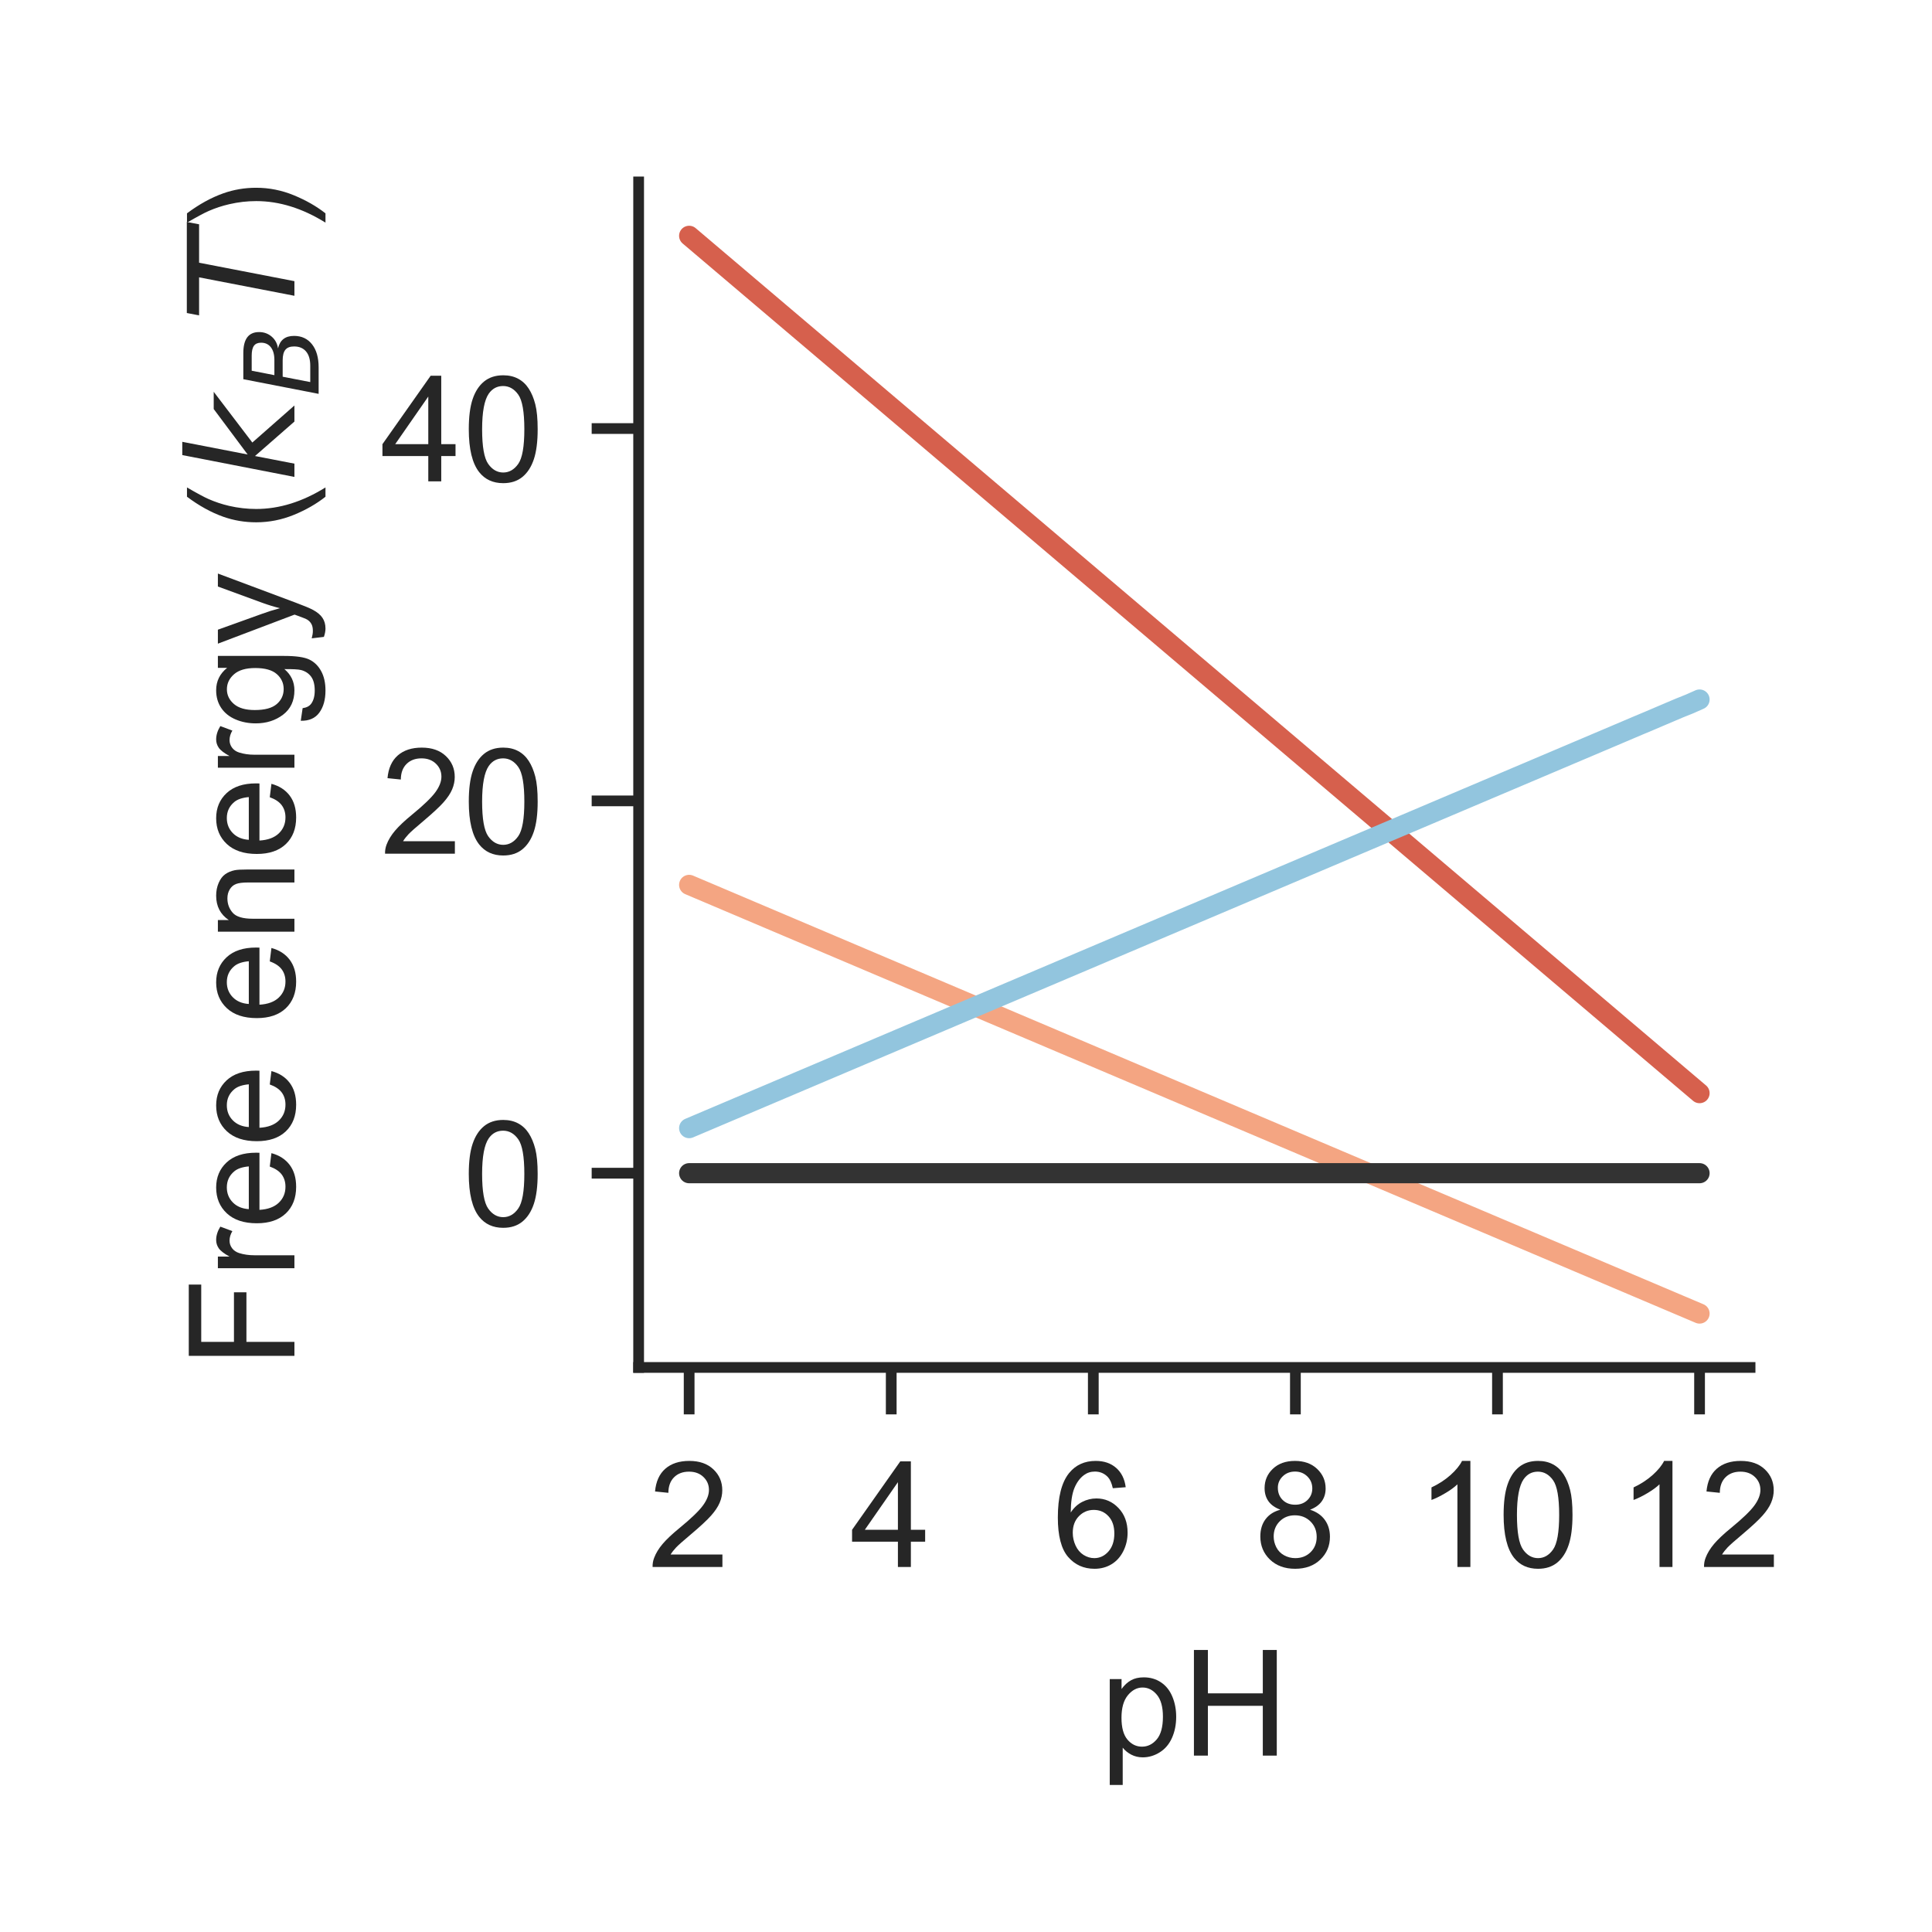 <?xml version="1.0" encoding="utf-8" standalone="no"?>
<!DOCTYPE svg PUBLIC "-//W3C//DTD SVG 1.1//EN"
  "http://www.w3.org/Graphics/SVG/1.1/DTD/svg11.dtd">
<!-- Created with matplotlib (http://matplotlib.org/) -->
<svg height="144pt" version="1.1" viewBox="0 0 144 144" width="144pt" xmlns="http://www.w3.org/2000/svg" xmlns:xlink="http://www.w3.org/1999/xlink">
 <defs>
  <style type="text/css">
*{stroke-linecap:butt;stroke-linejoin:round;}
  </style>
 </defs>
 <g id="figure_1">
  <g id="patch_1">
   <path d="M 0 144 
L 144 144 
L 144 0 
L 0 0 
z
" style="fill:#ffffff;"/>
  </g>
  <g id="axes_1">
   <g id="patch_2">
    <path d="M 47.6 101.92 
L 130.44 101.92 
L 130.44 13.56 
L 47.6 13.56 
z
" style="fill:#ffffff;"/>
   </g>
   <g id="matplotlib.axis_1">
    <g id="xtick_1">
     <g id="line2d_1">
      <defs>
       <path d="M 0 0 
L 0 3.5 
" id="m9d14e37ed0" style="stroke:#262626;stroke-width:0.8;"/>
      </defs>
      <g>
       <use style="fill:#262626;stroke:#262626;stroke-width:0.8;" x="51.365" xlink:href="#m9d14e37ed0" y="101.92"/>
      </g>
     </g>
     <g id="text_1">
      <!-- 2 -->
      <defs>
       <path d="M 50.344 8.453 
L 50.344 0 
L 3.031 0 
Q 2.938 3.172 4.047 6.109 
Q 5.859 10.938 9.828 15.625 
Q 13.812 20.312 21.344 26.469 
Q 33.016 36.031 37.109 41.625 
Q 41.219 47.219 41.219 52.203 
Q 41.219 57.422 37.469 61 
Q 33.734 64.594 27.734 64.594 
Q 21.391 64.594 17.578 60.781 
Q 13.766 56.984 13.719 50.25 
L 4.688 51.172 
Q 5.609 61.281 11.656 66.578 
Q 17.719 71.875 27.938 71.875 
Q 38.234 71.875 44.234 66.156 
Q 50.25 60.453 50.25 52 
Q 50.25 47.703 48.484 43.547 
Q 46.734 39.406 42.656 34.812 
Q 38.578 30.219 29.109 22.219 
Q 21.188 15.578 18.938 13.203 
Q 16.703 10.844 15.234 8.453 
z
" id="ArialMT-32"/>
      </defs>
      <g style="fill:#262626;" transform="translate(48.307 116.794)scale(0.11 -0.11)">
       <use xlink:href="#ArialMT-32"/>
      </g>
     </g>
    </g>
    <g id="xtick_2">
     <g id="line2d_2">
      <g>
       <use style="fill:#262626;stroke:#262626;stroke-width:0.8;" x="66.427" xlink:href="#m9d14e37ed0" y="101.92"/>
      </g>
     </g>
     <g id="text_2">
      <!-- 4 -->
      <defs>
       <path d="M 32.328 0 
L 32.328 17.141 
L 1.266 17.141 
L 1.266 25.203 
L 33.938 71.578 
L 41.109 71.578 
L 41.109 25.203 
L 50.781 25.203 
L 50.781 17.141 
L 41.109 17.141 
L 41.109 0 
z
M 32.328 25.203 
L 32.328 57.469 
L 9.906 25.203 
z
" id="ArialMT-34"/>
      </defs>
      <g style="fill:#262626;" transform="translate(63.369 116.794)scale(0.11 -0.11)">
       <use xlink:href="#ArialMT-34"/>
      </g>
     </g>
    </g>
    <g id="xtick_3">
     <g id="line2d_3">
      <g>
       <use style="fill:#262626;stroke:#262626;stroke-width:0.8;" x="81.489" xlink:href="#m9d14e37ed0" y="101.92"/>
      </g>
     </g>
     <g id="text_3">
      <!-- 6 -->
      <defs>
       <path d="M 49.75 54.047 
L 41.016 53.375 
Q 39.844 58.547 37.703 60.891 
Q 34.125 64.656 28.906 64.656 
Q 24.703 64.656 21.531 62.312 
Q 17.391 59.281 14.984 53.469 
Q 12.594 47.656 12.5 36.922 
Q 15.672 41.75 20.266 44.094 
Q 24.859 46.438 29.891 46.438 
Q 38.672 46.438 44.844 39.969 
Q 51.031 33.5 51.031 23.25 
Q 51.031 16.5 48.125 10.719 
Q 45.219 4.938 40.141 1.859 
Q 35.062 -1.219 28.609 -1.219 
Q 17.625 -1.219 10.688 6.859 
Q 3.766 14.938 3.766 33.5 
Q 3.766 54.25 11.422 63.672 
Q 18.109 71.875 29.438 71.875 
Q 37.891 71.875 43.281 67.141 
Q 48.688 62.406 49.75 54.047 
z
M 13.875 23.188 
Q 13.875 18.656 15.797 14.5 
Q 17.719 10.359 21.188 8.172 
Q 24.656 6 28.469 6 
Q 34.031 6 38.031 10.484 
Q 42.047 14.984 42.047 22.703 
Q 42.047 30.125 38.078 34.391 
Q 34.125 38.672 28.125 38.672 
Q 22.172 38.672 18.016 34.391 
Q 13.875 30.125 13.875 23.188 
z
" id="ArialMT-36"/>
      </defs>
      <g style="fill:#262626;" transform="translate(78.431 116.794)scale(0.11 -0.11)">
       <use xlink:href="#ArialMT-36"/>
      </g>
     </g>
    </g>
    <g id="xtick_4">
     <g id="line2d_4">
      <g>
       <use style="fill:#262626;stroke:#262626;stroke-width:0.8;" x="96.551" xlink:href="#m9d14e37ed0" y="101.92"/>
      </g>
     </g>
     <g id="text_4">
      <!-- 8 -->
      <defs>
       <path d="M 17.672 38.812 
Q 12.203 40.828 9.562 44.531 
Q 6.938 48.25 6.938 53.422 
Q 6.938 61.234 12.547 66.547 
Q 18.172 71.875 27.484 71.875 
Q 36.859 71.875 42.578 66.422 
Q 48.297 60.984 48.297 53.172 
Q 48.297 48.188 45.672 44.5 
Q 43.062 40.828 37.75 38.812 
Q 44.344 36.672 47.781 31.875 
Q 51.219 27.094 51.219 20.453 
Q 51.219 11.281 44.719 5.031 
Q 38.234 -1.219 27.641 -1.219 
Q 17.047 -1.219 10.547 5.047 
Q 4.047 11.328 4.047 20.703 
Q 4.047 27.688 7.594 32.391 
Q 11.141 37.109 17.672 38.812 
z
M 15.922 53.719 
Q 15.922 48.641 19.188 45.406 
Q 22.469 42.188 27.688 42.188 
Q 32.766 42.188 36.016 45.375 
Q 39.266 48.578 39.266 53.219 
Q 39.266 58.062 35.906 61.359 
Q 32.562 64.656 27.594 64.656 
Q 22.562 64.656 19.234 61.422 
Q 15.922 58.203 15.922 53.719 
z
M 13.094 20.656 
Q 13.094 16.891 14.875 13.375 
Q 16.656 9.859 20.172 7.922 
Q 23.688 6 27.734 6 
Q 34.031 6 38.125 10.047 
Q 42.234 14.109 42.234 20.359 
Q 42.234 26.703 38.016 30.859 
Q 33.797 35.016 27.438 35.016 
Q 21.234 35.016 17.156 30.906 
Q 13.094 26.812 13.094 20.656 
z
" id="ArialMT-38"/>
      </defs>
      <g style="fill:#262626;" transform="translate(93.492 116.794)scale(0.11 -0.11)">
       <use xlink:href="#ArialMT-38"/>
      </g>
     </g>
    </g>
    <g id="xtick_5">
     <g id="line2d_5">
      <g>
       <use style="fill:#262626;stroke:#262626;stroke-width:0.8;" x="111.613" xlink:href="#m9d14e37ed0" y="101.92"/>
      </g>
     </g>
     <g id="text_5">
      <!-- 10 -->
      <defs>
       <path d="M 37.25 0 
L 28.469 0 
L 28.469 56 
Q 25.297 52.984 20.141 49.953 
Q 14.984 46.922 10.891 45.406 
L 10.891 53.906 
Q 18.266 57.375 23.781 62.297 
Q 29.297 67.234 31.594 71.875 
L 37.25 71.875 
z
" id="ArialMT-31"/>
       <path d="M 4.156 35.297 
Q 4.156 48 6.766 55.734 
Q 9.375 63.484 14.516 67.672 
Q 19.672 71.875 27.484 71.875 
Q 33.25 71.875 37.594 69.547 
Q 41.938 67.234 44.766 62.859 
Q 47.609 58.5 49.219 52.219 
Q 50.828 45.953 50.828 35.297 
Q 50.828 22.703 48.234 14.969 
Q 45.656 7.234 40.5 3 
Q 35.359 -1.219 27.484 -1.219 
Q 17.141 -1.219 11.234 6.203 
Q 4.156 15.141 4.156 35.297 
z
M 13.188 35.297 
Q 13.188 17.672 17.312 11.828 
Q 21.438 6 27.484 6 
Q 33.547 6 37.672 11.859 
Q 41.797 17.719 41.797 35.297 
Q 41.797 52.984 37.672 58.781 
Q 33.547 64.594 27.391 64.594 
Q 21.344 64.594 17.719 59.469 
Q 13.188 52.938 13.188 35.297 
z
" id="ArialMT-30"/>
      </defs>
      <g style="fill:#262626;" transform="translate(105.496 116.794)scale(0.11 -0.11)">
       <use xlink:href="#ArialMT-31"/>
       <use x="55.615" xlink:href="#ArialMT-30"/>
      </g>
     </g>
    </g>
    <g id="xtick_6">
     <g id="line2d_6">
      <g>
       <use style="fill:#262626;stroke:#262626;stroke-width:0.8;" x="126.675" xlink:href="#m9d14e37ed0" y="101.92"/>
      </g>
     </g>
     <g id="text_6">
      <!-- 12 -->
      <g style="fill:#262626;" transform="translate(120.558 116.794)scale(0.11 -0.11)">
       <use xlink:href="#ArialMT-31"/>
       <use x="55.615" xlink:href="#ArialMT-32"/>
      </g>
     </g>
    </g>
    <g id="text_7">
     <!-- pH -->
     <defs>
      <path d="M 6.594 -19.875 
L 6.594 51.859 
L 14.594 51.859 
L 14.594 45.125 
Q 17.438 49.078 21 51.047 
Q 24.562 53.031 29.641 53.031 
Q 36.281 53.031 41.359 49.609 
Q 46.438 46.188 49.016 39.953 
Q 51.609 33.734 51.609 26.312 
Q 51.609 18.359 48.75 11.984 
Q 45.906 5.609 40.453 2.219 
Q 35.016 -1.172 29 -1.172 
Q 24.609 -1.172 21.109 0.688 
Q 17.625 2.547 15.375 5.375 
L 15.375 -19.875 
z
M 14.547 25.641 
Q 14.547 15.625 18.594 10.844 
Q 22.656 6.062 28.422 6.062 
Q 34.281 6.062 38.453 11.016 
Q 42.625 15.969 42.625 26.375 
Q 42.625 36.281 38.547 41.203 
Q 34.469 46.141 28.812 46.141 
Q 23.188 46.141 18.859 40.891 
Q 14.547 35.641 14.547 25.641 
z
" id="ArialMT-70"/>
      <path d="M 8.016 0 
L 8.016 71.578 
L 17.484 71.578 
L 17.484 42.188 
L 54.688 42.188 
L 54.688 71.578 
L 64.156 71.578 
L 64.156 0 
L 54.688 0 
L 54.688 33.734 
L 17.484 33.734 
L 17.484 0 
z
" id="ArialMT-48"/>
     </defs>
     <g style="fill:#262626;" transform="translate(81.989 130.853)scale(0.11 -0.11)">
      <use xlink:href="#ArialMT-70"/>
      <use x="55.615" xlink:href="#ArialMT-48"/>
     </g>
    </g>
   </g>
   <g id="matplotlib.axis_2">
    <g id="ytick_1">
     <g id="line2d_7">
      <defs>
       <path d="M 0 0 
L -3.5 0 
" id="mfa6a486e9d" style="stroke:#262626;stroke-width:0.8;"/>
      </defs>
      <g>
       <use style="fill:#262626;stroke:#262626;stroke-width:0.8;" x="47.6" xlink:href="#mfa6a486e9d" y="87.443"/>
      </g>
     </g>
     <g id="text_8">
      <!-- 0 -->
      <g style="fill:#262626;" transform="translate(34.483 91.38)scale(0.11 -0.11)">
       <use xlink:href="#ArialMT-30"/>
      </g>
     </g>
    </g>
    <g id="ytick_2">
     <g id="line2d_8">
      <g>
       <use style="fill:#262626;stroke:#262626;stroke-width:0.8;" x="47.6" xlink:href="#mfa6a486e9d" y="59.692"/>
      </g>
     </g>
     <g id="text_9">
      <!-- 20 -->
      <g style="fill:#262626;" transform="translate(28.366 63.629)scale(0.11 -0.11)">
       <use xlink:href="#ArialMT-32"/>
       <use x="55.615" xlink:href="#ArialMT-30"/>
      </g>
     </g>
    </g>
    <g id="ytick_3">
     <g id="line2d_9">
      <g>
       <use style="fill:#262626;stroke:#262626;stroke-width:0.8;" x="47.6" xlink:href="#mfa6a486e9d" y="31.941"/>
      </g>
     </g>
     <g id="text_10">
      <!-- 40 -->
      <g style="fill:#262626;" transform="translate(28.366 35.878)scale(0.11 -0.11)">
       <use xlink:href="#ArialMT-34"/>
       <use x="55.615" xlink:href="#ArialMT-30"/>
      </g>
     </g>
    </g>
    <g id="text_11">
     <!-- Free energy ($k_B T$) -->
     <defs>
      <path d="M 8.203 0 
L 8.203 71.578 
L 56.5 71.578 
L 56.5 63.141 
L 17.672 63.141 
L 17.672 40.969 
L 51.266 40.969 
L 51.266 32.516 
L 17.672 32.516 
L 17.672 0 
z
" id="ArialMT-46"/>
      <path d="M 6.5 0 
L 6.5 51.859 
L 14.406 51.859 
L 14.406 44 
Q 17.438 49.516 20 51.266 
Q 22.562 53.031 25.641 53.031 
Q 30.078 53.031 34.672 50.203 
L 31.641 42.047 
Q 28.422 43.953 25.203 43.953 
Q 22.312 43.953 20.016 42.219 
Q 17.719 40.484 16.75 37.406 
Q 15.281 32.719 15.281 27.156 
L 15.281 0 
z
" id="ArialMT-72"/>
      <path d="M 42.094 16.703 
L 51.172 15.578 
Q 49.031 7.625 43.219 3.219 
Q 37.406 -1.172 28.375 -1.172 
Q 17 -1.172 10.328 5.828 
Q 3.656 12.844 3.656 25.484 
Q 3.656 38.578 10.391 45.797 
Q 17.141 53.031 27.875 53.031 
Q 38.281 53.031 44.875 45.953 
Q 51.469 38.875 51.469 26.031 
Q 51.469 25.25 51.422 23.688 
L 12.75 23.688 
Q 13.234 15.141 17.578 10.594 
Q 21.922 6.062 28.422 6.062 
Q 33.25 6.062 36.672 8.594 
Q 40.094 11.141 42.094 16.703 
z
M 13.234 30.906 
L 42.188 30.906 
Q 41.609 37.453 38.875 40.719 
Q 34.672 45.797 27.984 45.797 
Q 21.922 45.797 17.797 41.75 
Q 13.672 37.703 13.234 30.906 
z
" id="ArialMT-65"/>
      <path id="ArialMT-20"/>
      <path d="M 6.594 0 
L 6.594 51.859 
L 14.5 51.859 
L 14.5 44.484 
Q 20.219 53.031 31 53.031 
Q 35.688 53.031 39.625 51.344 
Q 43.562 49.656 45.516 46.922 
Q 47.469 44.188 48.25 40.438 
Q 48.734 37.984 48.734 31.891 
L 48.734 0 
L 39.938 0 
L 39.938 31.547 
Q 39.938 36.922 38.906 39.578 
Q 37.891 42.234 35.281 43.812 
Q 32.672 45.406 29.156 45.406 
Q 23.531 45.406 19.453 41.844 
Q 15.375 38.281 15.375 28.328 
L 15.375 0 
z
" id="ArialMT-6e"/>
      <path d="M 4.984 -4.297 
L 13.531 -5.562 
Q 14.062 -9.516 16.5 -11.328 
Q 19.781 -13.766 25.438 -13.766 
Q 31.547 -13.766 34.859 -11.328 
Q 38.188 -8.891 39.359 -4.5 
Q 40.047 -1.812 39.984 6.781 
Q 34.234 0 25.641 0 
Q 14.938 0 9.078 7.719 
Q 3.219 15.438 3.219 26.219 
Q 3.219 33.641 5.906 39.906 
Q 8.594 46.188 13.688 49.609 
Q 18.797 53.031 25.688 53.031 
Q 34.859 53.031 40.828 45.609 
L 40.828 51.859 
L 48.922 51.859 
L 48.922 7.031 
Q 48.922 -5.078 46.453 -10.125 
Q 44 -15.188 38.641 -18.109 
Q 33.297 -21.047 25.484 -21.047 
Q 16.219 -21.047 10.5 -16.875 
Q 4.781 -12.703 4.984 -4.297 
z
M 12.25 26.859 
Q 12.25 16.656 16.297 11.969 
Q 20.359 7.281 26.469 7.281 
Q 32.516 7.281 36.609 11.938 
Q 40.719 16.609 40.719 26.562 
Q 40.719 36.078 36.5 40.906 
Q 32.281 45.75 26.312 45.75 
Q 20.453 45.75 16.344 40.984 
Q 12.25 36.234 12.25 26.859 
z
" id="ArialMT-67"/>
      <path d="M 6.203 -19.969 
L 5.219 -11.719 
Q 8.109 -12.5 10.25 -12.5 
Q 13.188 -12.5 14.938 -11.516 
Q 16.703 -10.547 17.828 -8.797 
Q 18.656 -7.469 20.516 -2.25 
Q 20.75 -1.516 21.297 -0.094 
L 1.609 51.859 
L 11.078 51.859 
L 21.875 21.828 
Q 23.969 16.109 25.641 9.812 
Q 27.156 15.875 29.25 21.625 
L 40.328 51.859 
L 49.125 51.859 
L 29.391 -0.875 
Q 26.219 -9.422 24.469 -12.641 
Q 22.125 -17 19.094 -19.016 
Q 16.062 -21.047 11.859 -21.047 
Q 9.328 -21.047 6.203 -19.969 
z
" id="ArialMT-79"/>
      <path d="M 23.391 -21.047 
Q 16.109 -11.859 11.078 0.438 
Q 6.062 12.75 6.062 25.922 
Q 6.062 37.547 9.812 48.188 
Q 14.203 60.547 23.391 72.797 
L 29.688 72.797 
Q 23.781 62.641 21.875 58.297 
Q 18.891 51.562 17.188 44.234 
Q 15.094 35.109 15.094 25.875 
Q 15.094 2.391 29.688 -21.047 
z
" id="ArialMT-28"/>
      <path d="M 18.312 75.984 
L 27.297 75.984 
L 18.703 31.688 
L 49.516 54.688 
L 61.188 54.688 
L 26.812 28.516 
L 51.906 0 
L 41.016 0 
L 17.672 26.703 
L 12.5 0 
L 3.516 0 
z
" id="DejaVuSans-Oblique-6b"/>
      <path d="M 16.891 72.906 
L 42.094 72.906 
Q 52.344 72.906 57.422 69.094 
Q 62.5 65.281 62.5 57.625 
Q 62.5 50.594 58.125 45.484 
Q 53.766 40.375 46.688 39.312 
Q 52.734 37.938 55.766 34.078 
Q 58.797 30.219 58.797 23.781 
Q 58.797 12.797 50.656 6.391 
Q 42.531 0 28.422 0 
L 2.688 0 
z
M 19.281 34.812 
L 14.109 8.109 
L 29.984 8.109 
Q 38.922 8.109 43.75 12.203 
Q 48.578 16.312 48.578 23.781 
Q 48.578 29.547 45.375 32.172 
Q 42.188 34.812 35.109 34.812 
z
M 25.094 64.797 
L 20.797 42.828 
L 35.5 42.828 
Q 43.359 42.828 47.781 46.234 
Q 52.203 49.656 52.203 55.719 
Q 52.203 60.453 49.219 62.625 
Q 46.234 64.797 39.703 64.797 
z
" id="DejaVuSans-Oblique-42"/>
      <path d="M 5.906 72.906 
L 67.578 72.906 
L 66.016 64.594 
L 39.984 64.594 
L 27.484 0 
L 17.578 0 
L 30.078 64.594 
L 4.297 64.594 
z
" id="DejaVuSans-Oblique-54"/>
      <path d="M 12.359 -21.047 
L 6.062 -21.047 
Q 20.656 2.391 20.656 25.875 
Q 20.656 35.062 18.562 44.094 
Q 16.891 51.422 13.922 58.156 
Q 12.016 62.547 6.062 72.797 
L 12.359 72.797 
Q 21.531 60.547 25.922 48.188 
Q 29.688 37.547 29.688 25.922 
Q 29.688 12.75 24.625 0.438 
Q 19.578 -11.859 12.359 -21.047 
z
" id="ArialMT-29"/>
     </defs>
     <g style="fill:#262626;" transform="translate(21.946 101.96)rotate(-90)scale(0.11 -0.11)">
      <use transform="translate(0 0.016)" xlink:href="#ArialMT-46"/>
      <use transform="translate(61.084 0.016)" xlink:href="#ArialMT-72"/>
      <use transform="translate(94.385 0.016)" xlink:href="#ArialMT-65"/>
      <use transform="translate(150 0.016)" xlink:href="#ArialMT-65"/>
      <use transform="translate(205.615 0.016)" xlink:href="#ArialMT-20"/>
      <use transform="translate(233.398 0.016)" xlink:href="#ArialMT-65"/>
      <use transform="translate(289.014 0.016)" xlink:href="#ArialMT-6e"/>
      <use transform="translate(344.629 0.016)" xlink:href="#ArialMT-65"/>
      <use transform="translate(400.244 0.016)" xlink:href="#ArialMT-72"/>
      <use transform="translate(433.545 0.016)" xlink:href="#ArialMT-67"/>
      <use transform="translate(489.16 0.016)" xlink:href="#ArialMT-79"/>
      <use transform="translate(539.16 0.016)" xlink:href="#ArialMT-20"/>
      <use transform="translate(566.943 0.016)" xlink:href="#ArialMT-28"/>
      <use transform="translate(600.244 0.016)" xlink:href="#DejaVuSans-Oblique-6b"/>
      <use transform="translate(658.154 -16.391)scale(0.7)" xlink:href="#DejaVuSans-Oblique-42"/>
      <use transform="translate(708.911 0.016)" xlink:href="#DejaVuSans-Oblique-54"/>
      <use transform="translate(769.995 0.016)" xlink:href="#ArialMT-29"/>
     </g>
    </g>
   </g>
   <g id="patch_3">
    <path d="M 47.6 101.92 
L 47.6 13.56 
" style="fill:none;stroke:#262626;stroke-linecap:square;stroke-linejoin:miter;stroke-width:0.8;"/>
   </g>
   <g id="patch_4">
    <path d="M 47.6 101.92 
L 130.44 101.92 
" style="fill:none;stroke:#262626;stroke-linecap:square;stroke-linejoin:miter;stroke-width:0.8;"/>
   </g>
   <g id="line2d_10">
    <path clip-path="url(#p29c1f44b4b)" d="M 51.365 17.576 
L 52.119 18.215 
L 52.872 18.854 
L 53.625 19.493 
L 54.378 20.132 
L 55.131 20.771 
L 55.884 21.41 
L 56.637 22.049 
L 57.39 22.688 
L 58.143 23.327 
L 58.896 23.966 
L 59.649 24.605 
L 60.403 25.244 
L 61.156 25.883 
L 61.909 26.522 
L 62.662 27.161 
L 63.415 27.8 
L 64.168 28.439 
L 64.921 29.078 
L 65.674 29.717 
L 66.427 30.356 
L 67.18 30.995 
L 67.933 31.634 
L 68.687 32.273 
L 69.44 32.912 
L 70.193 33.551 
L 70.946 34.19 
L 71.699 34.829 
L 72.452 35.468 
L 73.205 36.107 
L 73.958 36.746 
L 74.711 37.385 
L 75.464 38.024 
L 76.217 38.663 
L 76.971 39.302 
L 77.724 39.941 
L 78.477 40.58 
L 79.23 41.219 
L 79.983 41.858 
L 80.736 42.497 
L 81.489 43.136 
L 82.242 43.775 
L 82.995 44.414 
L 83.748 45.053 
L 84.501 45.692 
L 85.255 46.331 
L 86.008 46.97 
L 86.761 47.609 
L 87.514 48.248 
L 88.267 48.887 
L 89.02 49.526 
L 89.773 50.165 
L 90.526 50.804 
L 91.279 51.443 
L 92.032 52.082 
L 92.785 52.721 
L 93.539 53.36 
L 94.292 53.999 
L 95.045 54.638 
L 95.798 55.277 
L 96.551 55.916 
L 97.304 56.555 
L 98.057 57.194 
L 98.81 57.833 
L 99.563 58.472 
L 100.316 59.111 
L 101.069 59.75 
L 101.823 60.389 
L 102.576 61.028 
L 103.329 61.667 
L 104.082 62.306 
L 104.835 62.945 
L 105.588 63.584 
L 106.341 64.223 
L 107.094 64.862 
L 107.847 65.501 
L 108.6 66.14 
L 109.353 66.779 
L 110.107 67.418 
L 110.86 68.057 
L 111.613 68.696 
L 112.366 69.335 
L 113.119 69.974 
L 113.872 70.613 
L 114.625 71.252 
L 115.378 71.891 
L 116.131 72.53 
L 116.884 73.169 
L 117.637 73.808 
L 118.391 74.447 
L 119.144 75.086 
L 119.897 75.725 
L 120.65 76.364 
L 121.403 77.003 
L 122.156 77.642 
L 122.909 78.281 
L 123.662 78.92 
L 124.415 79.559 
L 125.168 80.198 
L 125.921 80.837 
L 126.675 81.476 
" style="fill:none;stroke:#d6604d;stroke-linecap:round;stroke-width:1.5;"/>
   </g>
   <g id="line2d_11">
    <path clip-path="url(#p29c1f44b4b)" d="M 51.365 65.954 
L 52.119 66.274 
L 52.872 66.593 
L 53.625 66.912 
L 54.378 67.232 
L 55.131 67.551 
L 55.884 67.871 
L 56.637 68.19 
L 57.39 68.51 
L 58.143 68.829 
L 58.896 69.149 
L 59.649 69.468 
L 60.403 69.788 
L 61.156 70.107 
L 61.909 70.427 
L 62.662 70.746 
L 63.415 71.066 
L 64.168 71.385 
L 64.921 71.705 
L 65.674 72.024 
L 66.427 72.344 
L 67.18 72.663 
L 67.933 72.983 
L 68.687 73.302 
L 69.44 73.622 
L 70.193 73.941 
L 70.946 74.261 
L 71.699 74.58 
L 72.452 74.9 
L 73.205 75.219 
L 73.958 75.539 
L 74.711 75.858 
L 75.464 76.178 
L 76.217 76.497 
L 76.971 76.817 
L 77.724 77.136 
L 78.477 77.456 
L 79.23 77.775 
L 79.983 78.095 
L 80.736 78.414 
L 81.489 78.734 
L 82.242 79.053 
L 82.995 79.373 
L 83.748 79.692 
L 84.501 80.012 
L 85.255 80.331 
L 86.008 80.651 
L 86.761 80.97 
L 87.514 81.29 
L 88.267 81.609 
L 89.02 81.929 
L 89.773 82.248 
L 90.526 82.568 
L 91.279 82.887 
L 92.032 83.207 
L 92.785 83.526 
L 93.539 83.846 
L 94.292 84.165 
L 95.045 84.485 
L 95.798 84.804 
L 96.551 85.124 
L 97.304 85.443 
L 98.057 85.763 
L 98.81 86.082 
L 99.563 86.402 
L 100.316 86.721 
L 101.069 87.041 
L 101.823 87.36 
L 102.576 87.68 
L 103.329 87.999 
L 104.082 88.319 
L 104.835 88.638 
L 105.588 88.958 
L 106.341 89.277 
L 107.094 89.597 
L 107.847 89.916 
L 108.6 90.236 
L 109.353 90.555 
L 110.107 90.875 
L 110.86 91.194 
L 111.613 91.514 
L 112.366 91.833 
L 113.119 92.153 
L 113.872 92.472 
L 114.625 92.792 
L 115.378 93.111 
L 116.131 93.431 
L 116.884 93.75 
L 117.637 94.07 
L 118.391 94.389 
L 119.144 94.709 
L 119.897 95.028 
L 120.65 95.348 
L 121.403 95.667 
L 122.156 95.987 
L 122.909 96.306 
L 123.662 96.626 
L 124.415 96.945 
L 125.168 97.265 
L 125.921 97.584 
L 126.675 97.904 
" style="fill:none;stroke:#f4a582;stroke-linecap:round;stroke-width:1.5;"/>
   </g>
   <g id="line2d_12">
    <path clip-path="url(#p29c1f44b4b)" d="M 51.365 84.085 
L 52.119 83.765 
L 52.872 83.446 
L 53.625 83.126 
L 54.378 82.807 
L 55.131 82.487 
L 55.884 82.168 
L 56.637 81.848 
L 57.39 81.529 
L 58.143 81.209 
L 58.896 80.89 
L 59.649 80.57 
L 60.403 80.251 
L 61.156 79.931 
L 61.909 79.612 
L 62.662 79.292 
L 63.415 78.973 
L 64.168 78.653 
L 64.921 78.334 
L 65.674 78.014 
L 66.427 77.695 
L 67.18 77.375 
L 67.933 77.056 
L 68.687 76.736 
L 69.44 76.417 
L 70.193 76.097 
L 70.946 75.778 
L 71.699 75.458 
L 72.452 75.139 
L 73.205 74.819 
L 73.958 74.5 
L 74.711 74.18 
L 75.464 73.861 
L 76.217 73.541 
L 76.971 73.222 
L 77.724 72.902 
L 78.477 72.583 
L 79.23 72.263 
L 79.983 71.944 
L 80.736 71.624 
L 81.489 71.305 
L 82.242 70.985 
L 82.995 70.666 
L 83.748 70.346 
L 84.501 70.027 
L 85.255 69.707 
L 86.008 69.388 
L 86.761 69.068 
L 87.514 68.749 
L 88.267 68.429 
L 89.02 68.11 
L 89.773 67.79 
L 90.526 67.471 
L 91.279 67.151 
L 92.032 66.832 
L 92.785 66.512 
L 93.539 66.193 
L 94.292 65.873 
L 95.045 65.554 
L 95.798 65.234 
L 96.551 64.915 
L 97.304 64.595 
L 98.057 64.276 
L 98.81 63.956 
L 99.563 63.637 
L 100.316 63.317 
L 101.069 62.998 
L 101.823 62.678 
L 102.576 62.359 
L 103.329 62.039 
L 104.082 61.72 
L 104.835 61.4 
L 105.588 61.081 
L 106.341 60.761 
L 107.094 60.442 
L 107.847 60.122 
L 108.6 59.803 
L 109.353 59.483 
L 110.107 59.164 
L 110.86 58.844 
L 111.613 58.525 
L 112.366 58.206 
L 113.119 57.886 
L 113.872 57.567 
L 114.625 57.247 
L 115.378 56.928 
L 116.131 56.608 
L 116.884 56.289 
L 117.637 55.969 
L 118.391 55.65 
L 119.144 55.33 
L 119.897 55.011 
L 120.65 54.691 
L 121.403 54.371 
L 122.156 54.051 
L 122.909 53.736 
L 123.662 53.414 
L 124.415 53.094 
L 125.168 52.774 
L 125.921 52.472 
L 126.675 52.138 
" style="fill:none;stroke:#92c5de;stroke-linecap:round;stroke-width:1.5;"/>
   </g>
   <g id="line2d_13">
    <path clip-path="url(#p29c1f44b4b)" d="M 51.365 87.443 
L 52.119 87.443 
L 52.872 87.443 
L 53.625 87.443 
L 54.378 87.443 
L 55.131 87.443 
L 55.884 87.443 
L 56.637 87.443 
L 57.39 87.443 
L 58.143 87.443 
L 58.896 87.443 
L 59.649 87.443 
L 60.403 87.443 
L 61.156 87.443 
L 61.909 87.443 
L 62.662 87.443 
L 63.415 87.443 
L 64.168 87.443 
L 64.921 87.443 
L 65.674 87.443 
L 66.427 87.443 
L 67.18 87.443 
L 67.933 87.443 
L 68.687 87.443 
L 69.44 87.443 
L 70.193 87.443 
L 70.946 87.443 
L 71.699 87.443 
L 72.452 87.443 
L 73.205 87.443 
L 73.958 87.443 
L 74.711 87.443 
L 75.464 87.443 
L 76.217 87.443 
L 76.971 87.443 
L 77.724 87.443 
L 78.477 87.443 
L 79.23 87.443 
L 79.983 87.443 
L 80.736 87.443 
L 81.489 87.443 
L 82.242 87.443 
L 82.995 87.443 
L 83.748 87.443 
L 84.501 87.443 
L 85.255 87.443 
L 86.008 87.443 
L 86.761 87.443 
L 87.514 87.443 
L 88.267 87.443 
L 89.02 87.443 
L 89.773 87.443 
L 90.526 87.443 
L 91.279 87.443 
L 92.032 87.443 
L 92.785 87.443 
L 93.539 87.443 
L 94.292 87.443 
L 95.045 87.443 
L 95.798 87.443 
L 96.551 87.443 
L 97.304 87.443 
L 98.057 87.443 
L 98.81 87.443 
L 99.563 87.443 
L 100.316 87.443 
L 101.069 87.443 
L 101.823 87.443 
L 102.576 87.443 
L 103.329 87.443 
L 104.082 87.443 
L 104.835 87.443 
L 105.588 87.443 
L 106.341 87.443 
L 107.094 87.443 
L 107.847 87.443 
L 108.6 87.443 
L 109.353 87.443 
L 110.107 87.443 
L 110.86 87.443 
L 111.613 87.443 
L 112.366 87.443 
L 113.119 87.443 
L 113.872 87.443 
L 114.625 87.443 
L 115.378 87.443 
L 116.131 87.443 
L 116.884 87.443 
L 117.637 87.443 
L 118.391 87.443 
L 119.144 87.443 
L 119.897 87.443 
L 120.65 87.443 
L 121.403 87.443 
L 122.156 87.443 
L 122.909 87.443 
L 123.662 87.443 
L 124.415 87.443 
L 125.168 87.443 
L 125.921 87.443 
L 126.675 87.443 
" style="fill:none;stroke:#333333;stroke-linecap:round;stroke-width:1.5;"/>
   </g>
  </g>
 </g>
 <defs>
  <clipPath id="p29c1f44b4b">
   <rect height="88.36" width="82.84" x="47.6" y="13.56"/>
  </clipPath>
 </defs>
</svg>
